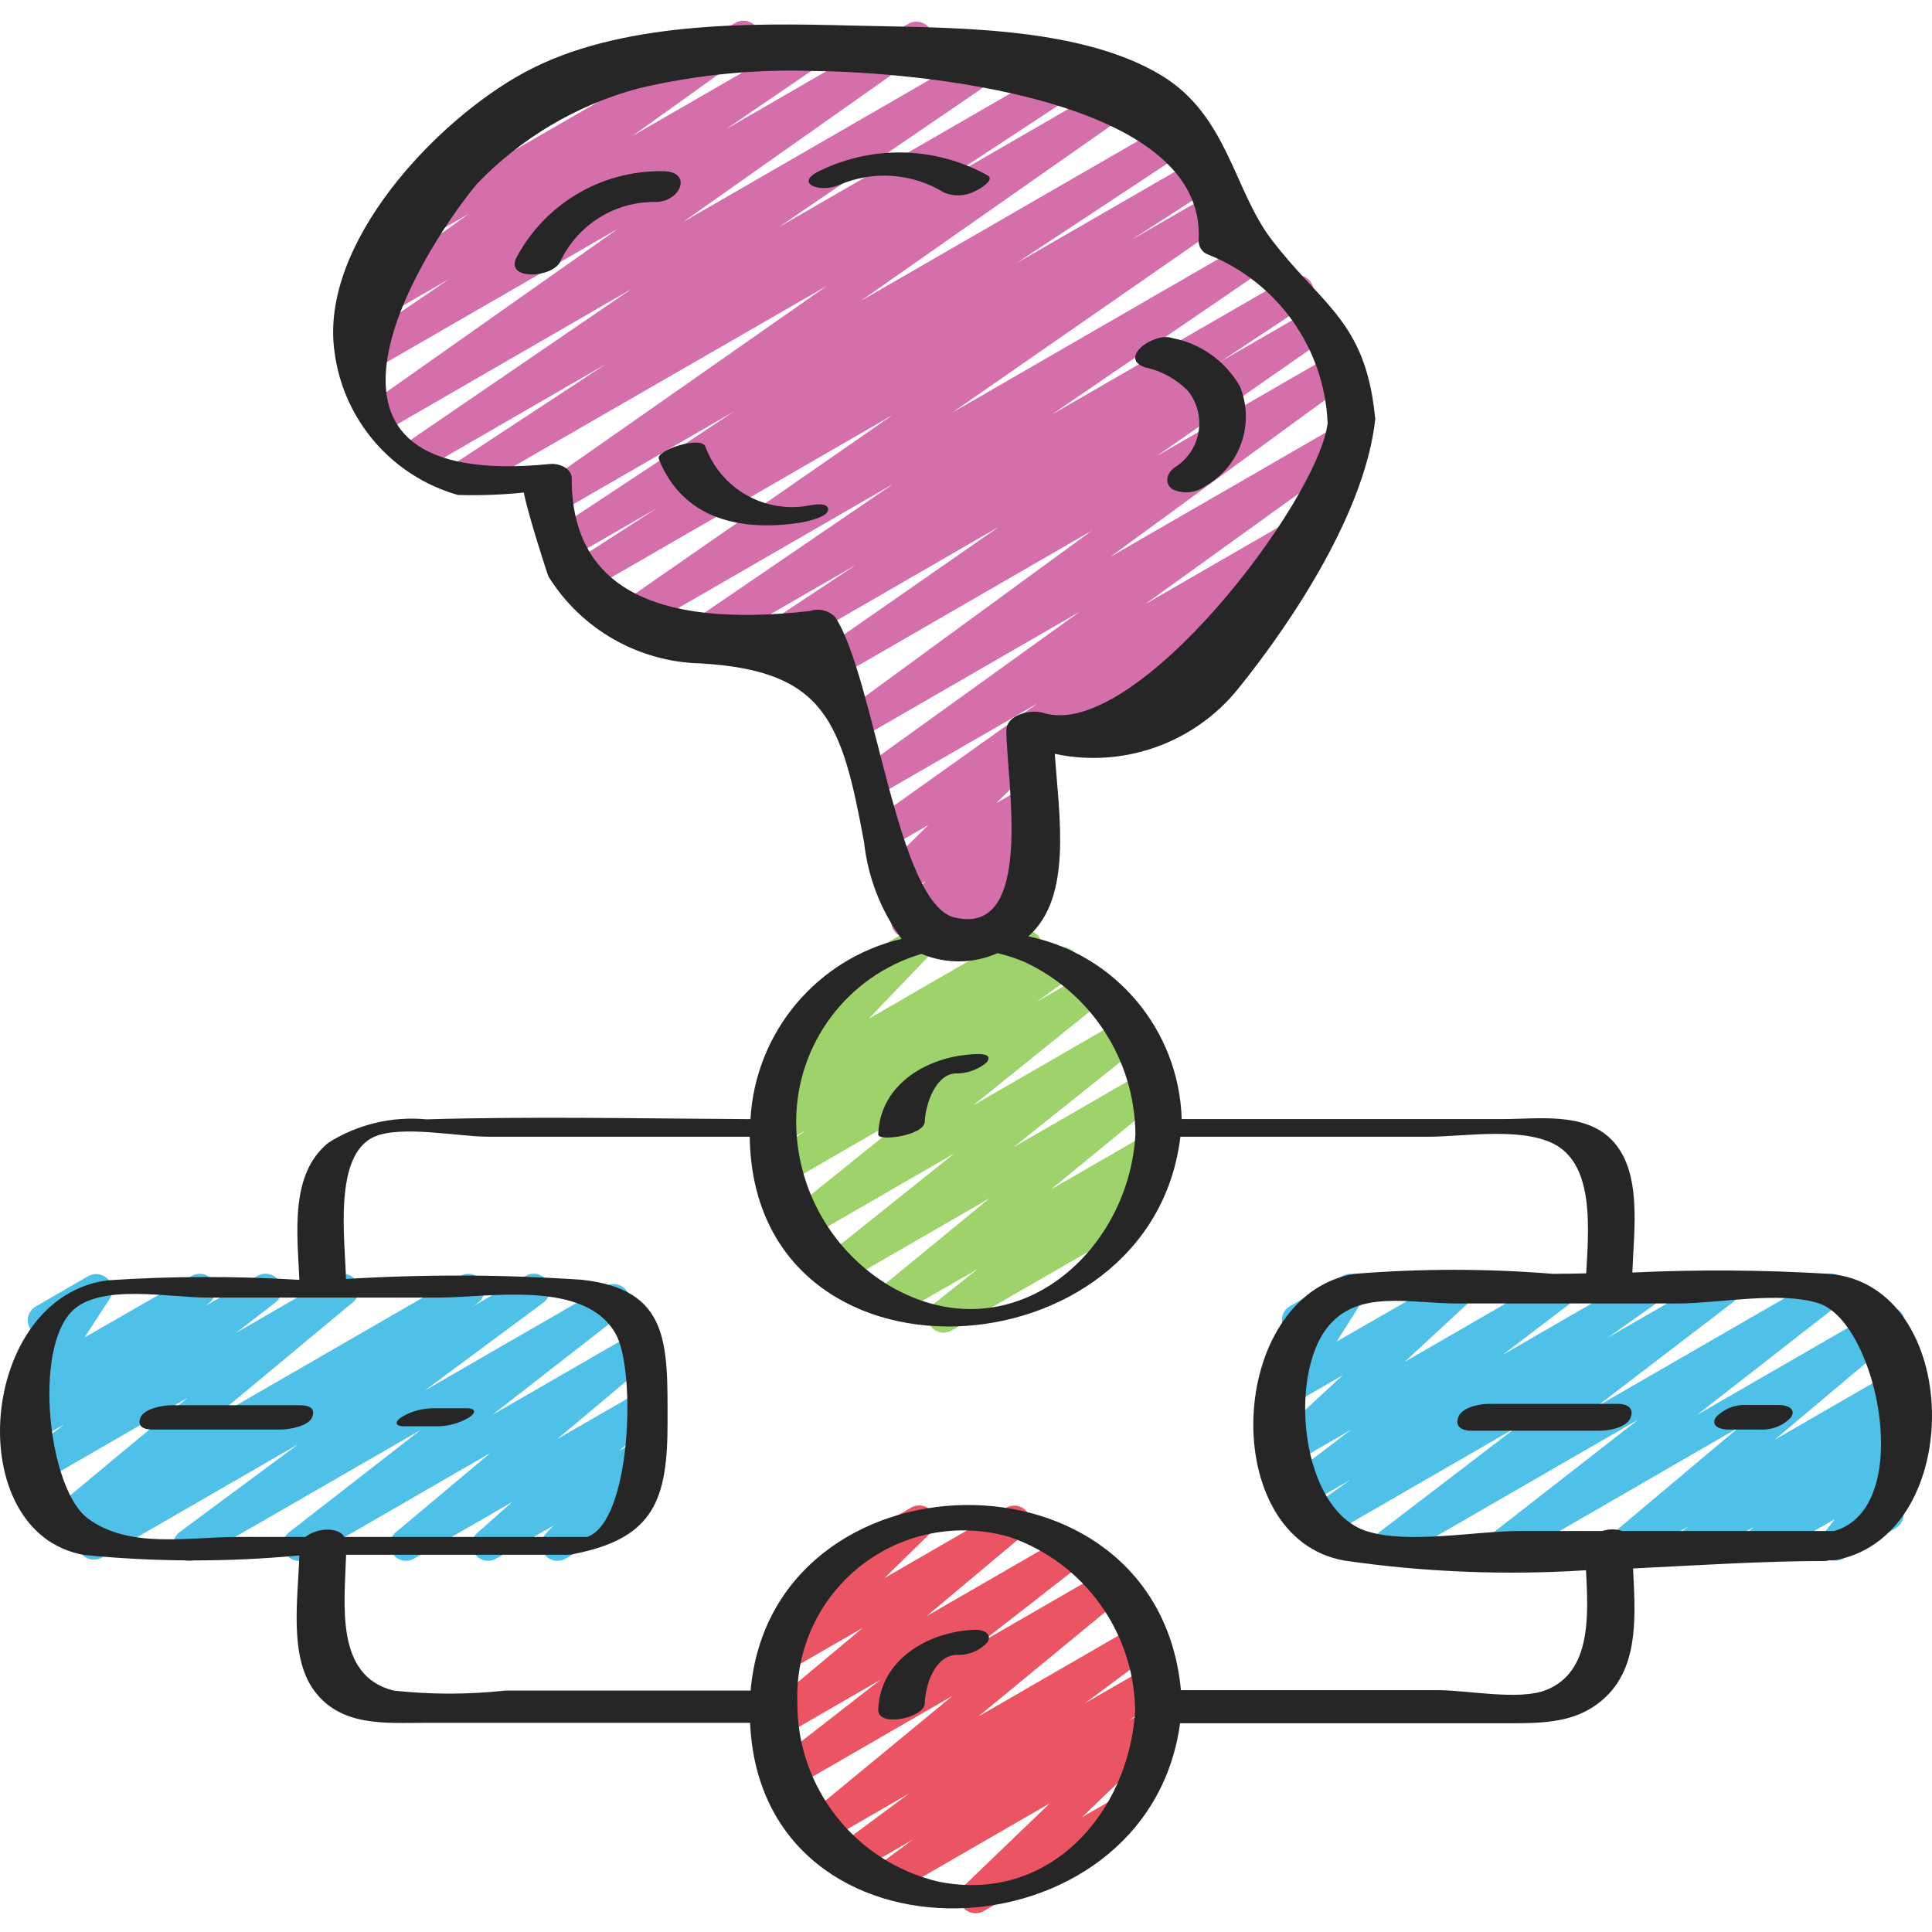 <svg height="504pt" viewBox="0 -5 504.388 504" width="504pt" xmlns="http://www.w3.org/2000/svg"><path d="m246.363 342.738c-1.781 0-3.371-1.129-3.961-2.812-.59-1.684-.051-3.555 1.344-4.668l11.508-9.164-21.109 12.176c-1.891 1.078-4.289.531-5.527-1.258-1.238-1.785-.906-4.223.766-5.613l28.969-23.762-37.73 21.781c-1.898 1.078-4.305.52-5.539-1.285-1.23-1.801-.871-4.25.824-5.625l33.254-26.574-37.906 21.875c-1.898 1.094-4.316.543-5.555-1.262-1.238-1.809-.879-4.262.82-5.637l34.18-27.516-35.043 20.23c-1.93 1.098-4.383.5-5.594-1.363s-.762-4.344 1.027-5.664l9.273-6.715-6.191 3.574c-1.934 1.102-4.383.504-5.594-1.359-1.211-1.863-.762-4.344 1.027-5.664l4.195-3.062c-1.438.145-2.848-.484-3.699-1.656-1.289-1.641-1.176-3.98.266-5.488l16.898-17.625c-1.742.32-3.496-.5-4.367-2.039-1.152-2.008-.465-4.566 1.539-5.727l23.5-13.57c1.809-1.031 4.098-.586 5.383 1.051 1.285 1.637 1.176 3.969-.254 5.477l-16.258 16.973 39.004-22.52c1.93-1.098 4.383-.5 5.594 1.363 1.211 1.859.758 4.344-1.027 5.664l-1.504 1.09 6.488-3.742c1.93-1.102 4.383-.504 5.594 1.359 1.211 1.863.762 4.348-1.027 5.664l-9.281 6.715 12.883-7.438c1.898-1.09 4.316-.543 5.555 1.266 1.238 1.805.879 4.258-.82 5.637l-34.203 27.57 39.055-22.543c1.898-1.078 4.305-.523 5.535 1.281 1.234 1.805.875 4.25-.82 5.625l-33.238 26.547 33.969-19.605c1.891-1.094 4.309-.555 5.551 1.238 1.246 1.797.906 4.25-.781 5.637l-28.984 23.762 25.34-14.621c1.898-1.078 4.309-.52 5.539 1.281 1.23 1.805.875 4.25-.82 5.625l-11.508 9.176 2.953-1.68c1.301-.828 2.953-.875 4.297-.121 1.348.75 2.172 2.18 2.152 3.719-.023 1.543-.887 2.949-2.25 3.664l-51.59 29.77c-.633.379-1.359.582-2.098.59zm0 0" fill="#9ed26a"/><path d="m254.656 494.297c-1.715.004-3.258-1.035-3.898-2.629-.645-1.59-.25-3.41.988-4.598l22.316-21.461-40.582 23.426c-1.926 1.102-4.379.516-5.598-1.344-1.215-1.855-.773-4.34 1.008-5.664l9.457-6.969-14.359 8.293c-1.926 1.094-4.367.508-5.582-1.344-1.215-1.848-.785-4.324.98-5.656l17.906-13.285-21.598 12.465c-1.887 1.051-4.266.5-5.496-1.277-1.23-1.773-.91-4.195.738-5.59l37.77-31.133-41.02 23.68c-1.91 1.105-4.348.543-5.582-1.285s-.84-4.301.898-5.656l26.902-20.941-25.441 14.688c-1.879 1.059-4.258.516-5.496-1.25s-.934-4.184.703-5.59l25.609-21.414-18.77 10.828c-1.828 1.043-4.145.57-5.418-1.105-1.27-1.676-1.109-4.031.383-5.516l14.488-14.219c-1.785-.234-3.219-1.582-3.57-3.344-.348-1.766.465-3.555 2.023-4.453l23.504-13.574c1.828-1.039 4.145-.566 5.414 1.109 1.273 1.672 1.113 4.031-.379 5.516l-12.02 11.773 31.777-18.348c1.883-1.078 4.281-.543 5.527 1.234 1.242 1.781.926 4.215-.734 5.617l-25.559 21.426 36.43-21.023c1.906-1.105 4.348-.547 5.582 1.285 1.23 1.828.84 4.297-.898 5.656l-26.887 20.941 32.266-18.625c1.891-1.098 4.305-.559 5.551 1.238 1.246 1.797.906 4.246-.785 5.637l-37.82 31.137 41.086-23.727c1.926-1.094 4.367-.508 5.582 1.344 1.215 1.848.785 4.324-.98 5.656l-17.879 13.285 16.383-9.457c1.926-1.105 4.379-.516 5.598 1.34 1.215 1.859.777 4.344-1.004 5.668l-9.41 6.934 5.035-2.906c1.84-1.105 4.215-.648 5.512 1.062 1.293 1.715 1.09 4.125-.477 5.594l-22.332 21.465 8.988-5.18c2.004-1.141 4.555-.449 5.707 1.551 1.156 1.996.48 4.551-1.512 5.719l-38.844 22.418c-.66.391-1.414.594-2.184.578zm0 0" fill="#eb5463"/><path d="m49.422 402.34c-1.809 0-3.41-1.156-3.984-2.871-.57-1.715.02-3.602 1.465-4.684l30.93-22.922-51.293 29.602c-1.949 1.07-4.391.434-5.574-1.453-1.18-1.883-.684-4.359 1.125-5.648l1.473-1.004-6.609 3.809c-1.883 1.066-4.27.523-5.508-1.254-1.238-1.777-.918-4.203.734-5.602l36.746-30.539-37.848 21.824c-1.91 1.078-4.328.5-5.547-1.324-1.219-1.824-.828-4.277.898-5.633l10.332-7.957-5.691 3.273c-1.891 1.047-4.27.488-5.496-1.297-1.223-1.785-.891-4.207.77-5.594l3.039-2.461c-1.285.09-2.547-.379-3.457-1.293-1.328-1.406-1.52-3.539-.469-5.16l6.875-10.543c-2.02.43-4.051-.676-4.789-2.602-.742-1.926.027-4.105 1.816-5.137l13.699-7.914c1.668-.938 3.758-.621 5.082.762 1.32 1.383 1.539 3.488.531 5.113l-6.613 10.164 28.035-16.117c1.891-1.047 4.27-.484 5.496 1.297 1.223 1.785.887 4.207-.773 5.594l-1.199.977 13.641-7.867c1.91-1.074 4.328-.496 5.547 1.328s.828 4.277-.898 5.633l-10.324 7.957 25.836-14.918c1.887-1.066 4.273-.52 5.508 1.258 1.238 1.773.922 4.203-.73 5.602l-36.766 30.559 64.824-37.418c1.949-1.066 4.395-.43 5.574 1.453 1.18 1.883.684 4.363-1.125 5.648l-1.438.984 14-8.086c1.926-1.094 4.367-.504 5.582 1.344 1.215 1.852.785 4.324-.98 5.656l-30.949 22.934 47.164-27.223c1.91-1.105 4.348-.543 5.582 1.285 1.234 1.828.84 4.301-.898 5.656l-34.254 26.676 36.93-21.312c1.883-1.055 4.258-.516 5.496 1.25 1.238 1.77.934 4.188-.703 5.594l-24.742 20.754 20.379-11.75c1.867-1.082 4.254-.57 5.512 1.18 1.262 1.754.984 4.176-.637 5.602l-9.113 8.043 4.195-2.441c1.809-1.035 4.098-.586 5.383 1.051 1.285 1.637 1.176 3.969-.254 5.477l-3.867 4.039c1.836.133 3.375 1.453 3.785 3.25s-.402 3.652-2 4.57l-21.27 12.23c-1.805 1.031-4.094.586-5.379-1.051-1.285-1.637-1.18-3.969.254-5.48l2.055-2.148-15.039 8.68c-1.867 1.062-4.23.547-5.484-1.195-1.254-1.738-.992-4.148.605-5.578l9.105-8.031-25.672 14.805c-1.883 1.059-4.258.516-5.496-1.25-1.238-1.766-.934-4.184.703-5.59l24.75-20.766-47.816 27.605c-1.91 1.105-4.348.543-5.582-1.285s-.84-4.301.898-5.656l34.254-26.633-58.227 33.574c-.637.387-1.367.594-2.113.598zm0 0" fill="#4fc0e8"/><path d="m392.555 402.34c-1.797.004-3.398-1.133-3.98-2.832-.586-1.699-.023-3.582 1.395-4.68l37.703-29.379-62.883 36.293c-1.918 1.105-4.363.535-5.59-1.305-1.23-1.84-.82-4.316.938-5.66l35.707-27.312-51.504 29.727c-1.934 1.055-4.352.438-5.543-1.418-1.188-1.855-.738-4.316 1.027-5.629l12.926-9.133-13.359 7.711c-1.922 1.117-4.375.547-5.605-1.301-1.23-1.848-.809-4.332.961-5.672l17.973-13.684-14.27 8.254c-1.852 1.074-4.215.582-5.484-1.141-1.273-1.723-1.043-4.125.531-5.574l17.039-15.758-12.086 6.977c-1.672.969-3.789.668-5.129-.723-1.336-1.395-1.551-3.52-.52-5.152l7.242-11.457c-1.863.555-3.863-.246-4.832-1.93-1.156-2.004-.473-4.562 1.527-5.727l13.695-7.914c1.672-.969 3.789-.668 5.129.723 1.34 1.395 1.555 3.52.52 5.152l-7.109 11.246 29.816-17.164c1.852-1.074 4.215-.582 5.484 1.141 1.27 1.723 1.039 4.125-.535 5.574l-17.047 15.766 38.93-22.48c1.914-1.082 4.34-.504 5.559 1.328 1.223 1.828.82 4.289-.918 5.641l-17.953 13.672 35.766-20.641c1.938-1.09 4.391-.477 5.59 1.398 1.199 1.875.727 4.359-1.074 5.66l-12.949 9.152 28.066-16.211c1.914-1.082 4.34-.504 5.559 1.328 1.219 1.828.82 4.289-.918 5.641l-35.695 27.293 59.398-34.262c1.906-1.082 4.328-.512 5.555 1.305 1.223 1.82.84 4.277-.879 5.637l-37.695 29.379 47.992-27.699c1.887-1.078 4.281-.543 5.527 1.234 1.246 1.781.926 4.215-.734 5.613l-32.531 27.348 29.922-17.266c1.914-1.082 4.34-.504 5.559 1.324 1.219 1.832.82 4.293-.918 5.641l-3.355 2.52c1.871-.363 3.75.582 4.578 2.297.828 1.719.395 3.777-1.055 5.016l-3.215 2.742c1.371-.133 2.723.391 3.645 1.41 1.316 1.512 1.383 3.738.16 5.324l-4.93 6.395c1.691.375 2.973 1.75 3.234 3.461.262 1.711-.551 3.402-2.051 4.27l-13.586 7.848c-1.73 1.008-3.93.656-5.258-.84-1.32-1.508-1.391-3.742-.164-5.328l3.145-4.09-17.996 10.324c-1.871 1.062-4.246.535-5.492-1.227-1.246-1.758-.957-4.172.668-5.59l1.77-1.52-14.438 8.336c-1.914 1.105-4.359.535-5.586-1.305-1.23-1.84-.82-4.316.938-5.66l1.938-1.469-14.629 8.391c-1.879 1.059-4.254.52-5.492-1.25-1.238-1.766-.938-4.184.699-5.59l32.551-27.371-59.273 34.254c-.637.379-1.359.586-2.098.598zm0 0" fill="#4fc0e8"/><path d="m294.805 191.066c-1.684 0-3.207-1.004-3.863-2.555-.66-1.551-.328-3.34.84-4.555l10.719-11.094-28.875 16.652c-1.301.824-2.949.871-4.297.121-1.344-.75-2.172-2.18-2.148-3.723.02-1.539.883-2.945 2.25-3.66l54.617-31.543c1.809-1.043 4.109-.598 5.398 1.043 1.293 1.645 1.176 3.988-.27 5.496l-12.66 13.137c1.816.18 3.309 1.512 3.691 3.293.383 1.785-.43 3.609-2.012 4.52l-21.293 12.297c-.637.375-1.359.574-2.098.57zm0 0" fill="#d56fac"/><path d="m248.371 242.871c-1.672-.004-3.184-.996-3.848-2.531-.664-1.535-.352-3.316.793-4.535l.914-.984-7.262 4.199c-1.832 1.07-4.176.605-5.461-1.086-1.281-1.695-1.102-4.078.426-5.555l7.766-7.555-5.828 3.359c-1.828 1.039-4.141.566-5.414-1.105-1.273-1.676-1.113-4.035.379-5.52l11.523-11.363-8.645 4.996c-1.938 1.105-4.402.5-5.609-1.379-1.207-1.875-.734-4.367 1.078-5.672l41.699-29.695-40.02 23.105c-1.938 1.121-4.418.527-5.633-1.355-1.215-1.879-.738-4.383 1.082-5.688l55.438-39.91-55.152 31.836c-1.93 1.117-4.398.527-5.613-1.344-1.215-1.867-.758-4.359 1.039-5.672l63.027-46.082-65.074 37.586c-1.941 1.051-4.359.422-5.543-1.438-1.184-1.863-.723-4.32 1.051-5.629l45.324-31.535-55.395 31.988c-1.961 1.117-4.453.48-5.641-1.434-1.191-1.918-.652-4.43 1.215-5.691l22.469-14.898-41.125 23.734c-1.961 1.199-4.516.598-5.738-1.344-1.223-1.941-.66-4.504 1.262-5.754l55.34-37.773-67.77 39.125c-1.949 1.133-4.445.523-5.656-1.383-1.207-1.906-.691-4.426 1.168-5.703l72.023-49.984-79.738 46.039c-1.965 1.098-4.449.449-5.625-1.473-1.176-1.918-.629-4.426 1.242-5.68l22.664-14.613-22.746 13.129c-1.957 1.082-4.418.438-5.598-1.465-1.176-1.898-.656-4.391 1.184-5.66l47.328-31.273-45.684 26.379c-1.945 1.102-4.41.488-5.609-1.395-1.203-1.883-.719-4.375 1.102-5.672l74.332-52.039-92.27 53.164c-1.961 1.098-4.438.453-5.617-1.457-1.184-1.914-.648-4.414 1.211-5.68l38.996-25.625-46.164 26.684c-1.953 1.137-4.457.52-5.66-1.395s-.676-4.438 1.195-5.707l57.344-39.203-62.473 36.09c-1.938 1.09-4.391.477-5.59-1.398-1.199-1.871-.727-4.355 1.074-5.66l63.445-44.746-64.84 37.426c-1.945 1.059-4.379.422-5.555-1.453-1.18-1.875-.699-4.344 1.098-5.637l25.289-17.25-21.82 12.59c-1.938 1.094-4.387.488-5.594-1.379-1.203-1.867-.742-4.352 1.051-5.664l31.434-22.535-21.82 12.59c-1.871 1.055-4.23.527-5.477-1.215-1.246-1.746-.977-4.148.625-5.574l30.961-27.02c-.336-.297-.617-.648-.84-1.039-1.156-2.008-.469-4.574 1.539-5.734l21.328-12.305c1.867-1.051 4.227-.527 5.473 1.215 1.246 1.746.977 4.148-.625 5.574l-19.738 17.176 58.23-33.574c1.938-1.094 4.391-.488 5.594 1.379 1.203 1.867.742 4.352-1.051 5.664l-31.418 22.5 45.023-25.969c1.953-1.098 4.422-.469 5.613 1.426 1.188 1.898.68 4.395-1.156 5.676l-25.18 17.18 47.75-27.598c1.938-1.09 4.391-.477 5.59 1.398 1.199 1.875.727 4.359-1.074 5.66l-63.438 44.754 78.059-45.047c1.953-1.133 4.457-.516 5.66 1.398 1.203 1.91.676 4.434-1.195 5.703l-57.426 39.215 76.855-44.367c1.969-1.117 4.465-.477 5.648 1.445 1.188 1.926.633 4.445-1.25 5.695l-39.02 25.652 48.957-28.285c1.945-1.105 4.41-.492 5.609 1.391 1.203 1.883.719 4.379-1.102 5.676l-74.363 52.098 83.422-48.152c1.961-1.098 4.438-.457 5.617 1.457 1.184 1.91.648 4.414-1.211 5.676l-47.238 31.199 48.539-28.016c1.969-1.125 4.477-.477 5.656 1.457 1.184 1.938.613 4.461-1.285 5.699l-22.754 14.691 20.648-11.922c1.949-1.133 4.449-.523 5.656 1.383s.691 4.426-1.164 5.703l-72.008 49.984 76.809-44.344c1.945-1.082 4.402-.453 5.59 1.43 1.188 1.887.695 4.375-1.125 5.664l-55.305 37.77 62.109-35.848c1.965-1.137 4.473-.508 5.668 1.418 1.199 1.926.648 4.461-1.242 5.715l-22.504 14.914 24.273-14.023c1.945-1.086 4.398-.465 5.59 1.414 1.195 1.879.711 4.363-1.098 5.66l-45.324 31.543 46.273-26.715c1.926-1.09 4.367-.492 5.578 1.363 1.207 1.852.77 4.328-1.004 5.652l-63.055 46.07 60.066-34.672c1.938-1.125 4.414-.527 5.629 1.352 1.215 1.883.738 4.387-1.082 5.691l-55.395 39.902 44.016-25.406c1.938-1.105 4.402-.504 5.609 1.375 1.207 1.875.73 4.371-1.078 5.676l-75.398 53.715c1.113 1.676.879 3.906-.555 5.316l-11.551 11.32 6.5-3.742c1.832-1.074 4.176-.605 5.461 1.086 1.281 1.691 1.102 4.074-.426 5.551l-7.773 7.555 2.754-1.578c1.797-1.016 4.07-.574 5.355 1.043 1.285 1.621 1.199 3.934-.203 5.453l-2.684 2.879c1.82.164 3.332 1.488 3.727 3.277.395 1.785-.414 3.625-2 4.539l-20.336 11.707c-.629.387-1.352.594-2.09.605zm0 0" fill="#d56fac"/><g fill="#262626"><path d="m477.488 327.367c-17.094-1.031-34.227-1.145-51.328-.344.379-11.23 2.68-26.496-5.465-34.707-7.16-7.219-19.086-5.355-28.367-5.355h-83.82c-.711-23.25-17.273-42.977-40.051-47.699 11.59-10.164 8.039-31.258 6.922-47.648 17.871 3.805 36.363-2.754 47.844-16.965 14.941-18.531 33.246-46.727 35.816-70.453 0-.309-.047-.613-.137-.906 0-.109.059-.195 0-.301-2.594-24.461-13.941-28.539-27.016-45.738-9.797-12.883-11.457-32.406-28.758-42.805-21.906-13.223-57.051-12.34-80.973-12.969-26.57-.707-60.582-1.074-85.133 12.18-23.199 12.523-53.719 44.828-49.691 73.023 2.301 17.773 14.977 32.469 32.223 37.348 5.746.164 11.492-.043 17.207-.629.918 5.18 6.223 21.582 6.438 21.941 8.578 13.766 23.512 22.285 39.727 22.664 32.484 1.895 36.84 15.105 42.664 46.734.996 9.105 4.367 17.789 9.777 25.18-22.113 5.227-38.16 24.371-39.445 47.062-28.188-.145-56.449-.758-84.598.051-8.984-.855-17.996 1.297-25.617 6.125-10.074 8.184-8.094 23.504-7.555 35.781-16.613-1.016-33.273-.98-49.883.109-34.012 4.156-38.828 66.016-6.262 71.723 18.664 1.844 37.465 1.883 56.137.117-.297 10.91-2.789 26.211 3.844 35.254 6.957 9.484 18.465 8.449 28.754 8.449h85.086c2.879 66.469 103.777 62.648 112.254.102h84.328c10.074 0 20.012.328 27.598-7.672 7.922-8.395 6.875-21.352 6.336-32.734 17.133-.84 34.129-1.945 50.168-1.945.371-.031.734-.094 1.094-.188.703.031 1.41-.023 2.105-.156 33.742-6.895 32.77-71.75-2.223-74.629zm-259.41-171.418c-1.734-1.801-4.352-2.43-6.715-1.613-41.234 4.633-61.938-6.762-62.109-34.195.301-3.012-3.184-4.43-5.676-4.195-72.023 7.137-35.16-53.516-19.172-73.023 11.543-12.059 26.172-20.723 42.297-25.047 14.992-3.543 30.395-5.066 45.793-4.531 25.508.219 102.637 6.715 100.43 44.207-.062 1.727 1.035 3.281 2.684 3.797 18.066 7.293 30.191 24.488 30.996 43.957-2.516 20.352-50.234 83.152-74.223 75.613-3.078-.965-9.652.312-9.652 4.633 0 12.734 7.672 53.914-13.57 48.777-15.008-3.66-20.742-62.391-31.082-78.379zm22.504 87.887c6.355 2.68 13.539 2.609 19.84-.191 2.414.559 4.773 1.332 7.051 2.309 17.52 8.137 28.785 25.633 28.949 44.945-1.676 31.426-32.523 57.914-63.992 39.711-15.191-8.992-24.527-25.316-24.574-42.969.012-20.234 13.324-38.055 32.727-43.805zm-217.582 147.449c-10.418-7.621-14.438-44.328-4.039-54.324 7.336-7.066 25.18-3.398 35.184-3.398h60.621c12.848 0 38.098-4.801 46.012 9.559 5.387 9.773 3.945 49.027-7.488 52.938h-63.371c-1.676-2.785-7.375-2.297-10.18 0h-17.625c-13.094 0-28.277 3.164-39.113-4.773zm222.004 94.762c-21.711-5.102-37.004-24.551-36.84-46.852-.488-13.918 5.742-27.223 16.746-35.758s25.438-11.262 38.797-7.328c19.352 6.715 32.41 24.844 32.648 45.324-1.629 26.617-22.395 50.488-51.352 44.613zm158.527-49.984c-6.984 2.719-20.547 0-27.918 0h-67.305c-6.238-65.871-106.797-63.066-112.348.102h-64.023c-9.707 1.066-19.496 1.066-29.203 0-15.273-3.828-12.797-22.309-12.379-35.453h56.664c1.078.059 2.156-.039 3.207-.293 20.453-4.133 24.055-14.07 24.055-34.156 0-20.664.598-34.848-22.402-37.348-20.492-1.395-41.055-1.461-61.559-.203-.184-9.871-3.43-32.383 7.414-37.141 6.973-3.062 22.168 0 29.602 0h68.398c.898 68.918 104.844 63.137 112.43 0h64.957c9.234 0 26.137-2.953 34.273 2.938 8.66 6.285 7.352 21.598 6.715 32.734-2.863.051-5.75.133-8.59.133-17.297-1.406-34.68-1.406-51.98 0-33.406 5.727-35.898 69.078-2.516 74.855 20.867 3.031 41.992 3.875 63.035 2.516.586 11.566 1.551 26.625-10.527 31.316zm75.23-41.547h-55.145c-1.738-.566-3.609-.566-5.348 0h-21.82c-11.148 0-29.008 3.508-39.746 0-17.145-5.605-20.445-40.391-10.07-53.266 7.922-9.879 21.293-6.145 33.918-6.145h57.621c10.289 0 26.859-3.312 36.762 0 15.277 5.156 25.266 53.52 3.828 59.41zm0 0"/><path d="m120 124.113c-.148 0-.293-.102-.445-.125.02.031.129.066.445.125zm0 0"/><path d="m241.43 287.641c.152-4.355 2.77-12.453 8.098-12.59 2.98.055 5.871-.992 8.125-2.938 1.496-2.113-1.316-2.164-2.902-2.113-12.211.41-25.031 7.621-25.473 20.984-.07 1.887 12.035.309 12.152-3.344zm0 0"/><path d="m254.547 420.293c-11.984.402-24.809 7.652-25.262 20.875-.16 4.707 12 2.164 12.137-1.629.148-4.652 2.516-12.5 8.309-12.699 3.035.16 5.984-1.039 8.039-3.273 1.422-2.301-1.207-3.359-3.223-3.273zm0 0"/><path d="m105.473 367.172h8.395c3.023.035 6-.766 8.602-2.309 1.77-1.176 1.84-2.41-.645-2.41h-8.395c-3.027-.035-6.004.762-8.605 2.309-1.77 1.168-1.836 2.41.648 2.41zm0 0"/><path d="m81.492 364.812c.957-2.402-.84-3.141-3.172-3.141h-33.574c-2.156 0-7.117.84-8.059 3.207-.941 2.367.797 3.141 3.172 3.141h33.574c2.156-.035 7.117-.883 8.059-3.207zm0 0"/><path d="m464.41 361.605h-8.395c-3.031-.172-5.98 1.012-8.059 3.223-1.469 2.352 1.262 3.191 3.191 3.191h8.395c3.027.172 5.977-1 8.055-3.207 1.469-2.367-1.258-3.207-3.188-3.207zm0 0"/><path d="m422.359 361.312h-33.574c-2.352 0-6.969.797-8.016 3.355-1.051 2.562.84 3.66 3.316 3.66h33.57c2.352 0 6.969-.797 8.016-3.355 1.051-2.562-.863-3.66-3.312-3.66zm0 0"/><path d="m254.406 44.785c.711-.285 5.641-2.93 3.414-4.195-13.348-7.426-29.461-7.965-43.273-1.445-7.809 3.441-.562 6.195 4.523 3.953 8.902-3.848 19.129-3.109 27.387 1.98 2.562 1.074 5.469.965 7.949-.293zm0 0"/><path d="m172.652 39.5c-15.863-.105-30.469 8.633-37.879 22.66-2.793 5.875 9.434 5.281 11.5.934 4.551-9.68 14.371-15.773 25.062-15.555 6.578-.184 9.652-8.25 1.316-8.039zm0 0"/><path d="m211.305 126.766c-11.598 2.227-23.102-4.289-27.152-15.387-1.133-2.871-13.059.973-12.152 3.258 6.277 15.879 21.73 19.043 37.074 16.586 1.383-.219 7.016-1.402 7.125-3.309.09-2.082-3.668-1.352-4.895-1.148zm0 0"/><path d="m298.914 90.707c4.301.902 8.227 3.074 11.281 6.227 2.367 3.008 3.352 6.875 2.715 10.648-.641 3.773-2.844 7.102-6.07 9.16-2.156 1.402-3.039 4.082-.789 5.777 2.824 1.344 6.164 1.02 8.68-.84 9.105-5.184 12.945-16.328 8.961-26.02-3.758-6.566-10.195-11.164-17.625-12.59-4.727-1.664-14.262 5.176-7.152 7.637zm0 0"/></g></svg>